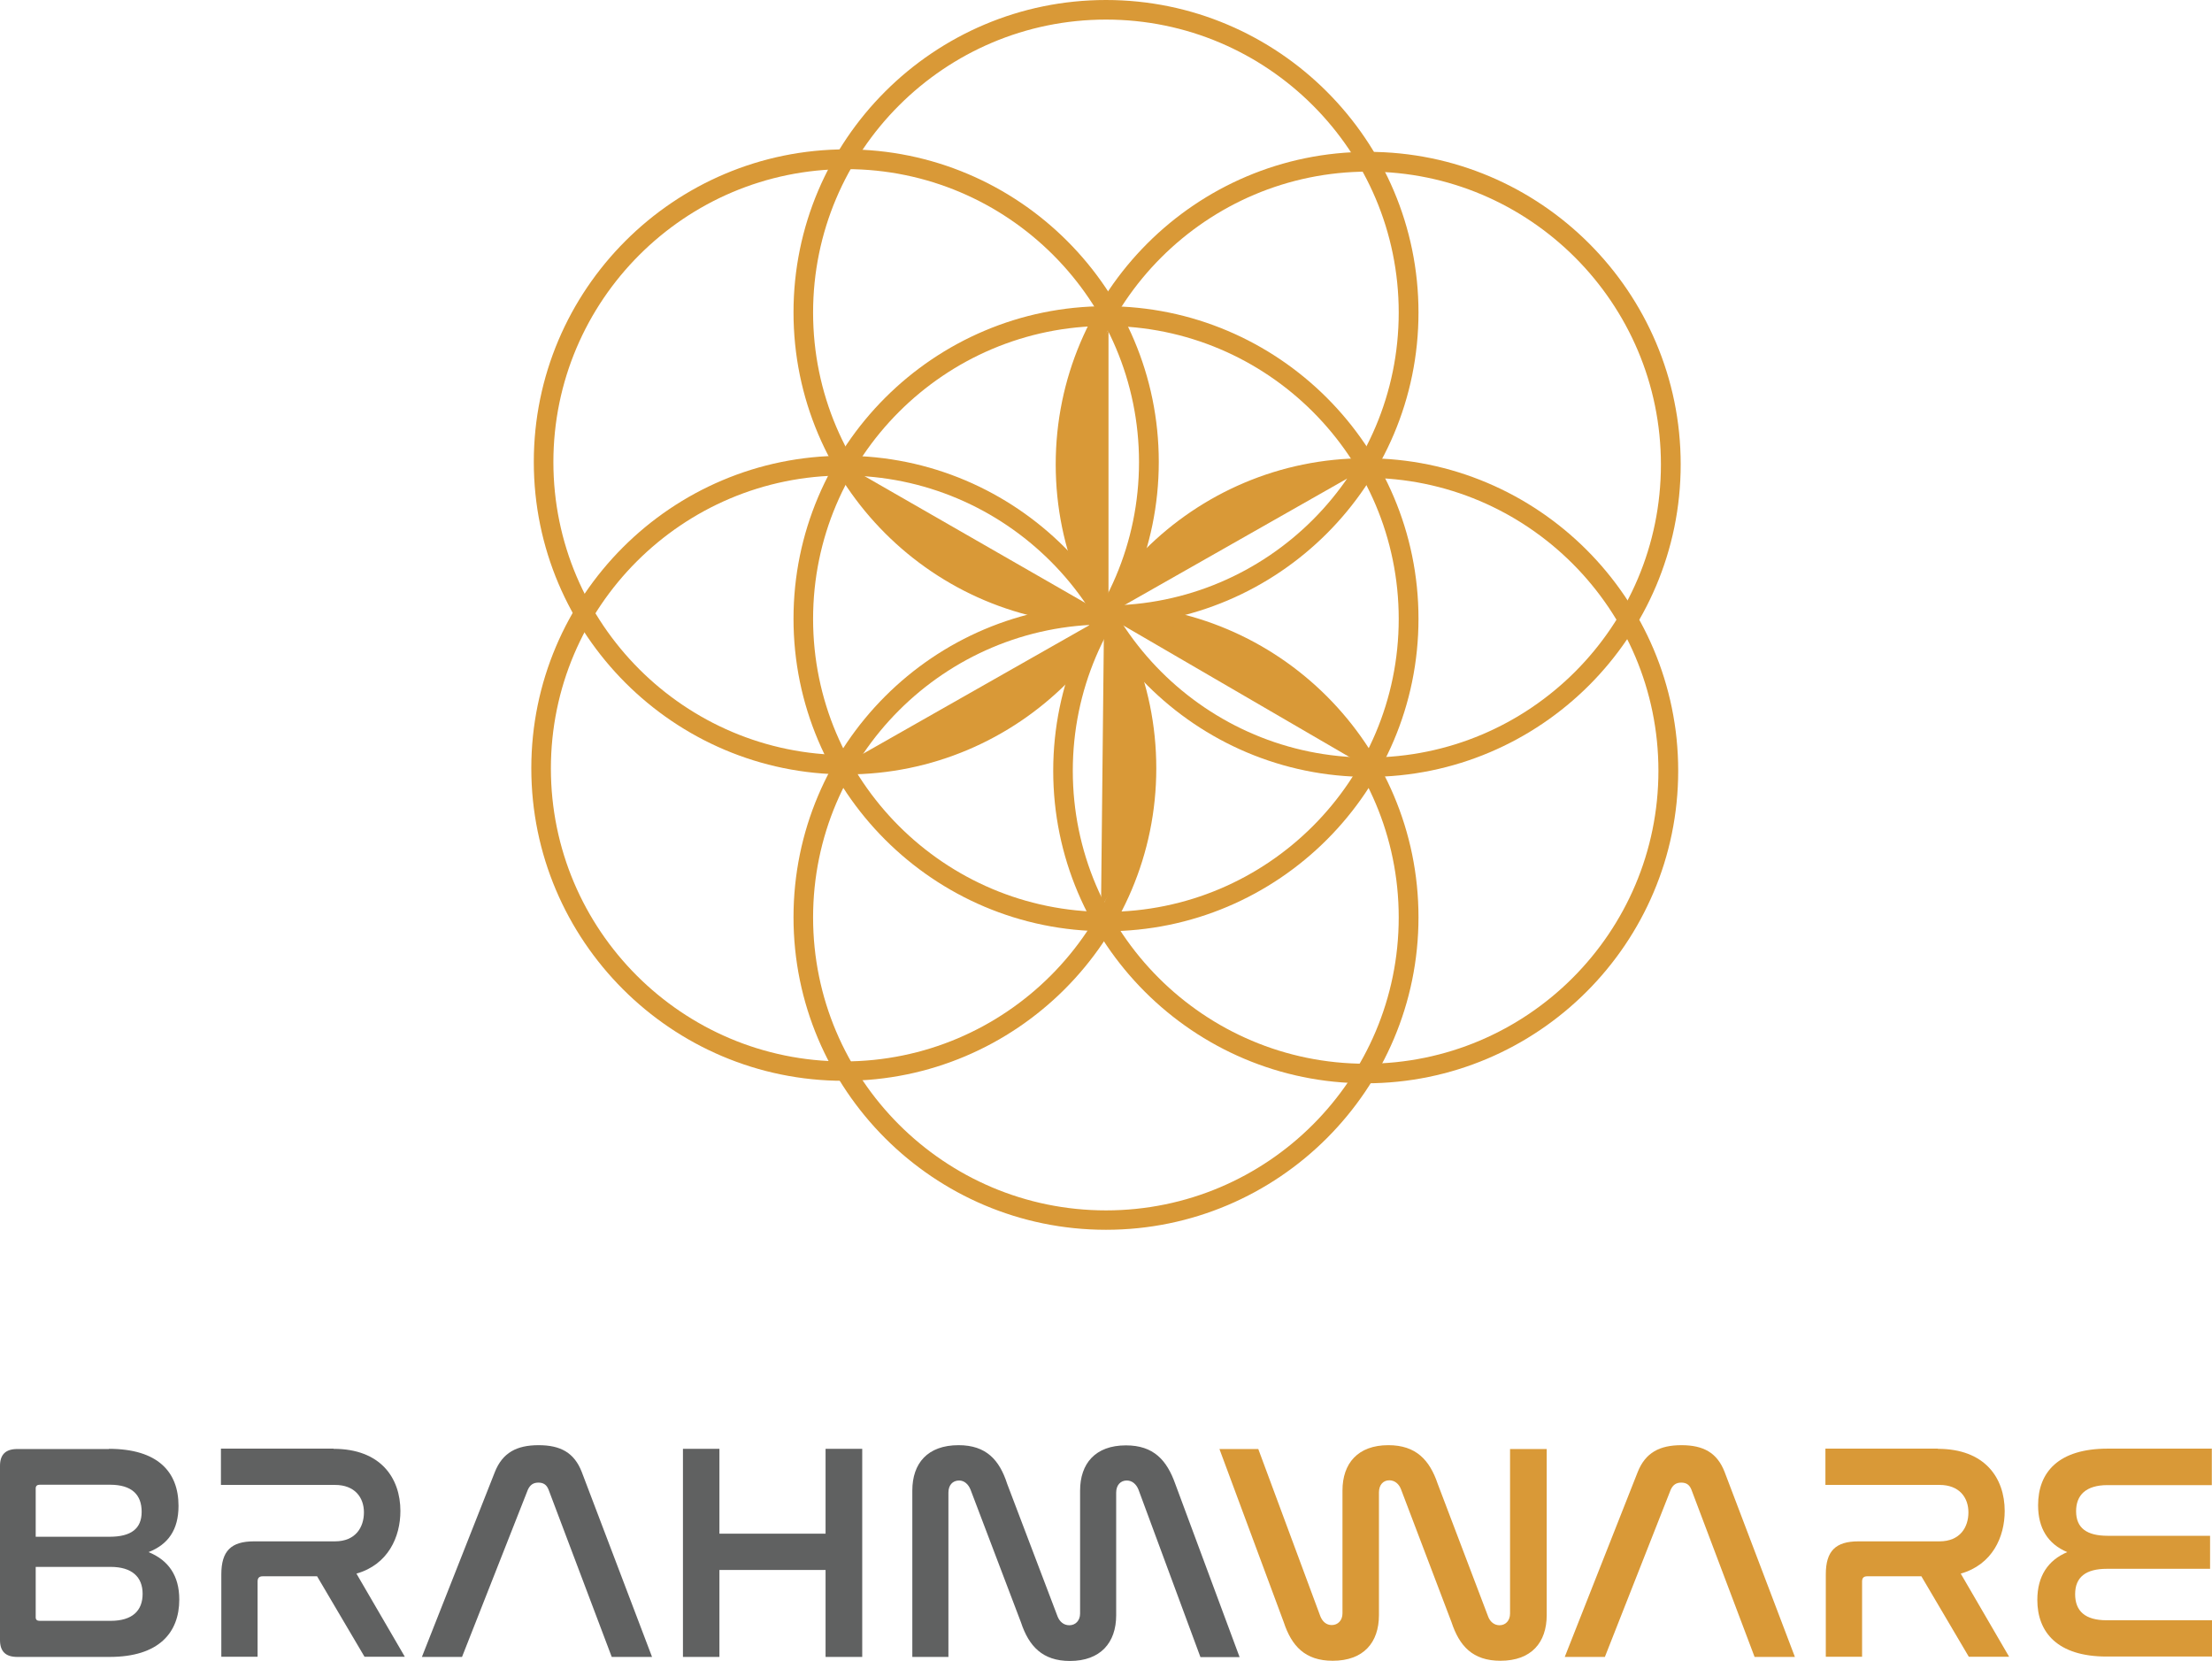 <?xml version="1.0" encoding="UTF-8"?>
<svg id="Layer_2" data-name="Layer 2" xmlns="http://www.w3.org/2000/svg" viewBox="0 0 115.24 86.5">
  <defs>
    <style>
      .cls-1 {
        fill: #606161;
      }

      .cls-2 {
        fill: #d99937;
      }
    </style>
  </defs>
  <g id="Layer_1-2" data-name="Layer 1">
    <path class="cls-2" d="M65.55,75.47l3.24,8.73c.11.27.31.45.59.45.32,0,.56-.24.56-.61v-6.4c0-1.41.8-2.36,2.39-2.36,1.44,0,2.15.77,2.57,2.01l2.63,6.92c.1.27.32.45.59.45.32,0,.55-.24.55-.61v-8.57h1.91v8.65c0,1.43-.8,2.38-2.41,2.38-1.45,0-2.14-.77-2.55-2.01l-2.63-6.92c-.1-.27-.32-.47-.61-.47-.32,0-.54.24-.54.63v6.39c0,1.43-.8,2.38-2.41,2.38-1.44,0-2.14-.77-2.55-2.01l-3.35-9.02h2.02Z"/>
    <path class="cls-2" d="M83.61,86.31h-2.09l3.8-9.63c.4-1.01,1.14-1.4,2.28-1.4s1.86.39,2.25,1.4l3.66,9.63h-2.1l-3.29-8.71c-.1-.26-.27-.37-.53-.37s-.43.11-.55.37l-3.43,8.71Z"/>
    <path class="cls-2" d="M100.96,75.47c2.44,0,3.48,1.51,3.48,3.24,0,1.35-.64,2.79-2.29,3.26l2.52,4.33h-2.1l-2.47-4.19h-2.82c-.18,0-.27.08-.27.27v3.92h-1.89v-4.29c0-1.22.51-1.72,1.7-1.72h4.22c1.08,0,1.51-.74,1.51-1.51s-.47-1.43-1.51-1.43h-5.94v-1.89h5.87Z"/>
    <path class="cls-2" d="M115.23,75.47v1.89h-5.43c-1.14,0-1.64.53-1.64,1.36,0,.88.56,1.28,1.65,1.28h5.33v1.72h-5.38c-1.09,0-1.65.43-1.65,1.32s.53,1.36,1.64,1.36h5.49v1.89h-5.49c-2.57,0-3.61-1.27-3.61-2.95,0-1.24.56-2.07,1.56-2.49-1.01-.42-1.52-1.25-1.52-2.44,0-1.73,1.07-2.95,3.63-2.95h5.43Z"/>
    <path class="cls-1" d="M5.67,75.47c2.55,0,3.63,1.2,3.63,2.97,0,1.25-.54,2.01-1.56,2.41,1.03.42,1.6,1.22,1.6,2.47,0,1.73-1.07,2.99-3.63,2.99H.9c-.61,0-.9-.29-.9-.88v-9.07c0-.59.29-.88.9-.88h4.77ZM1.86,80.05h3.85c1.12,0,1.67-.42,1.67-1.3s-.5-1.41-1.65-1.41h-3.66c-.13,0-.21.06-.21.19v2.52ZM1.86,84.25c0,.13.08.18.21.18h3.69c1.14,0,1.67-.53,1.67-1.41s-.56-1.4-1.67-1.4H1.86v2.63Z"/>
    <path class="cls-1" d="M17.38,75.47c2.44,0,3.48,1.51,3.48,3.24,0,1.35-.64,2.79-2.29,3.26l2.52,4.33h-2.1l-2.47-4.19h-2.83c-.18,0-.27.08-.27.27v3.92h-1.89v-4.29c0-1.22.51-1.72,1.7-1.72h4.22c1.08,0,1.51-.74,1.51-1.51s-.47-1.43-1.51-1.43h-5.94v-1.89h5.87Z"/>
    <path class="cls-1" d="M24.07,86.31h-2.09l3.8-9.63c.4-1.01,1.14-1.4,2.28-1.4s1.86.39,2.25,1.4l3.66,9.63h-2.1l-3.29-8.71c-.1-.26-.27-.37-.53-.37s-.43.11-.55.37l-3.43,8.71Z"/>
    <polygon class="cls-1" points="37.48 75.47 37.48 79.89 43.01 79.89 43.01 75.47 44.92 75.47 44.92 86.31 43.01 86.31 43.01 81.78 37.48 81.78 37.48 86.31 35.58 86.31 35.58 75.47 37.48 75.47"/>
    <path class="cls-1" d="M49.42,86.31h-1.89v-8.67c0-1.41.79-2.36,2.41-2.36,1.44,0,2.13.77,2.53,2.01l2.63,6.92c.11.27.32.45.61.45.32,0,.56-.24.56-.61v-6.4c0-1.41.79-2.36,2.39-2.36,1.44,0,2.13.77,2.57,2.01l3.35,9.02h-2.04l-3.23-8.73c-.11-.27-.32-.47-.61-.47-.32,0-.55.24-.55.63v6.39c0,1.43-.82,2.38-2.41,2.38-1.43,0-2.14-.77-2.55-2.01l-2.63-6.92c-.11-.27-.32-.47-.59-.47-.34,0-.56.24-.56.63v8.57Z"/>
    <path class="cls-2" d="M57.62,64.06c-8.98,0-16.28-7.3-16.28-16.28s7.3-16.28,16.28-16.28,16.28,7.3,16.28,16.28-7.3,16.28-16.28,16.28M57.62,32.53c-8.41,0-15.26,6.84-15.26,15.26s6.84,15.26,15.26,15.26,15.25-6.84,15.25-15.26-6.84-15.26-15.25-15.26"/>
    <path class="cls-2" d="M57.62,48.51c-8.98,0-16.28-7.3-16.28-16.28s7.3-16.28,16.28-16.28,16.28,7.3,16.28,16.28-7.3,16.28-16.28,16.28M57.62,16.98c-8.41,0-15.26,6.84-15.26,15.26s6.84,15.26,15.26,15.26,15.25-6.84,15.25-15.26-6.84-15.26-15.25-15.26"/>
    <path class="cls-2" d="M57.62,32.55c-8.98,0-16.28-7.3-16.28-16.28S48.65,0,57.62,0s16.28,7.3,16.28,16.28-7.3,16.28-16.28,16.28M57.62,1.02c-8.41,0-15.26,6.84-15.26,15.26s6.84,15.26,15.26,15.26,15.25-6.84,15.25-15.26-6.84-15.26-15.25-15.26"/>
    <path class="cls-2" d="M71.28,40.47c-8.98,0-16.28-7.3-16.28-16.28s7.3-16.28,16.28-16.28,16.28,7.3,16.28,16.28-7.3,16.28-16.28,16.28M71.28,8.94c-8.41,0-15.26,6.84-15.26,15.26s6.84,15.26,15.26,15.26,15.25-6.84,15.25-15.26-6.84-15.26-15.25-15.26"/>
    <path class="cls-2" d="M71.15,56.43c-8.98,0-16.28-7.3-16.28-16.28s7.3-16.28,16.28-16.28,16.28,7.3,16.28,16.28-7.3,16.28-16.28,16.28M71.15,24.89c-8.41,0-15.26,6.84-15.26,15.26s6.84,15.26,15.26,15.26,15.25-6.84,15.25-15.26-6.84-15.26-15.25-15.26"/>
    <path class="cls-2" d="M44.09,40.34c-8.98,0-16.28-7.3-16.28-16.28s7.3-16.28,16.28-16.28,16.28,7.3,16.28,16.28-7.3,16.28-16.28,16.28M44.09,8.81c-8.41,0-15.26,6.84-15.26,15.26s6.84,15.26,15.26,15.26,15.25-6.84,15.25-15.26-6.84-15.26-15.25-15.26"/>
    <path class="cls-2" d="M43.96,56.3c-8.98,0-16.28-7.3-16.28-16.28s7.3-16.28,16.28-16.28,16.28,7.3,16.28,16.28-7.3,16.28-16.28,16.28M43.96,24.77c-8.41,0-15.26,6.84-15.26,15.26s6.84,15.26,15.26,15.26,15.25-6.84,15.25-15.26-6.84-15.26-15.25-15.26"/>
    <path class="cls-2" d="M57.75,31.46c-4.72-7.66,0-14.3,0-14.3"/>
    <path class="cls-2" d="M57.36,47.28c4.81-7.61.15-14.3.15-14.3"/>
    <path class="cls-2" d="M58.28,31.69c4.33-7.89,12.43-7.06,12.43-7.06"/>
    <path class="cls-2" d="M70.64,39.63c-4.15-7.99-12.36-7.19-12.36-7.19"/>
    <path class="cls-2" d="M56.8,32.54c-4.33,7.89-12.43,7.06-12.43,7.06"/>
    <path class="cls-2" d="M44.53,24.51c4.19,7.97,12.4,7.12,12.4,7.12"/>
  </g>
</svg>